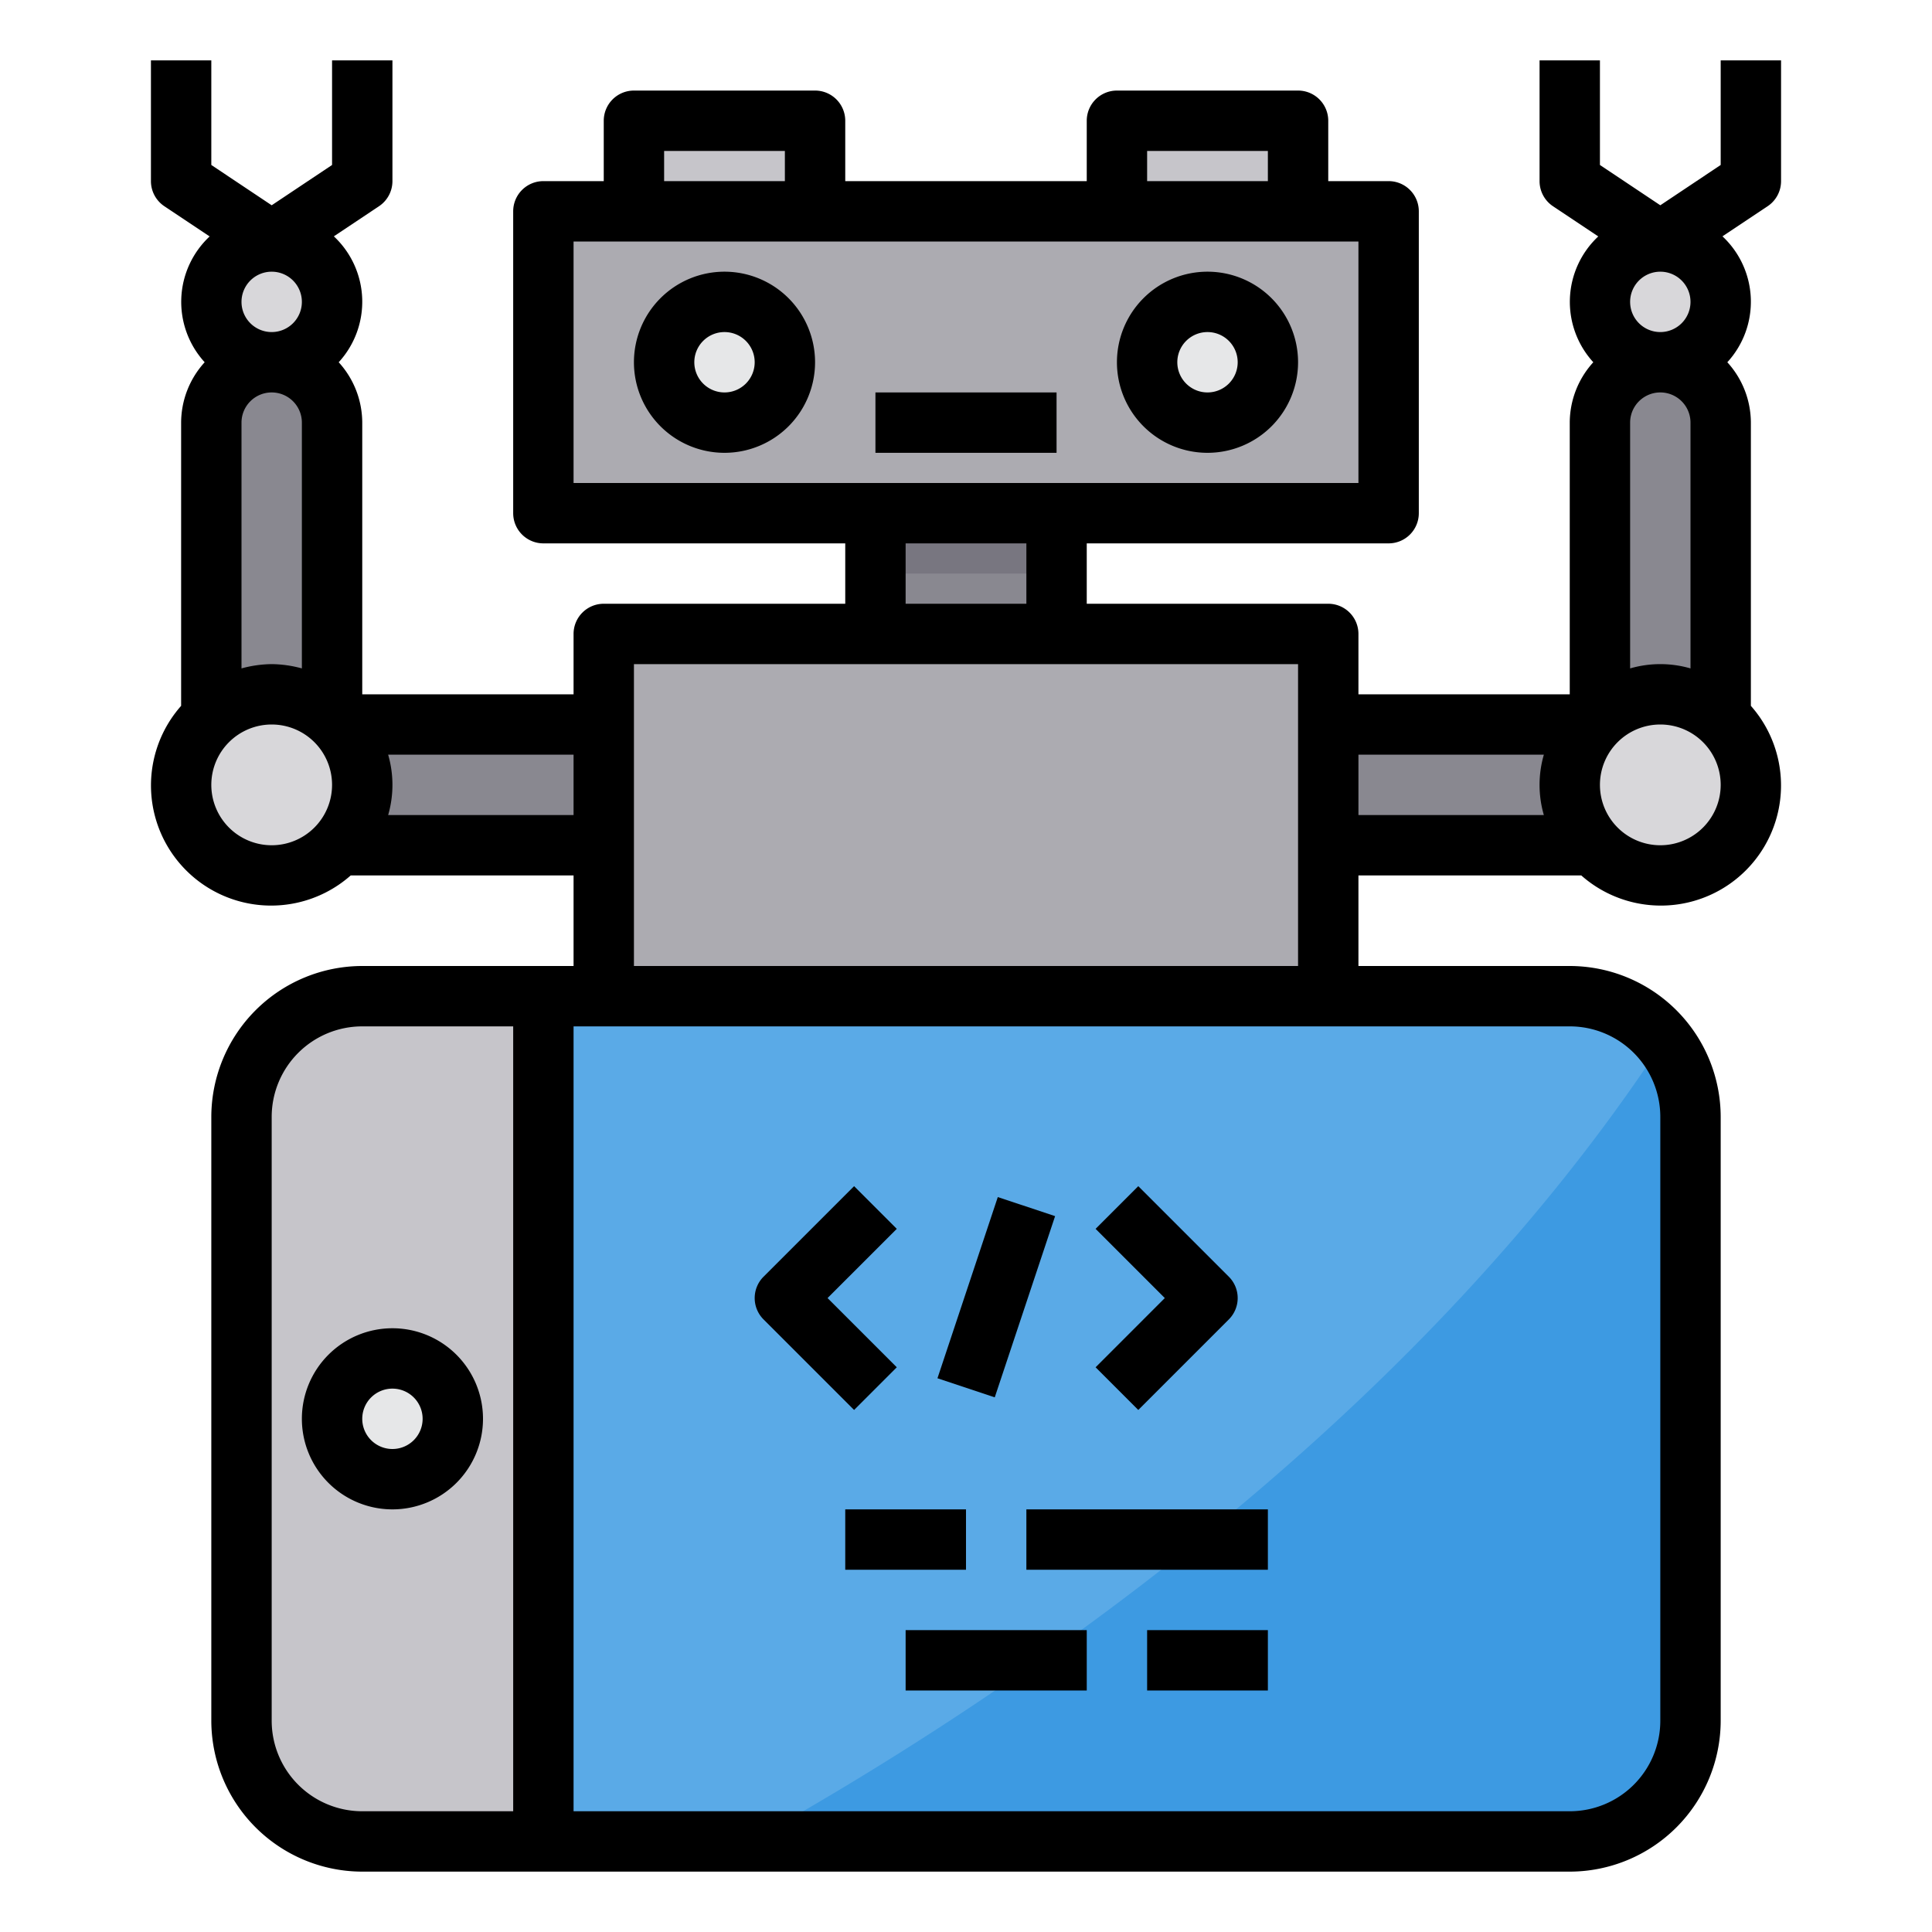 <svg height="512" viewBox="0 0 64 64" width="512" xmlns="http://www.w3.org/2000/svg"><g fill="#898890"><path d="m55 12a2.006 2.006 0 0 0 -2 2v10h4v-10a2.006 2.006 0 0 0 -2-2z"/><path d="m52.77 24h-.77-8v4h8 .77.23v-4z"/><path d="m12 24h-.77-.23v4h.23.77 8v-4z"/><path d="m9 12a2.006 2.006 0 0 0 -2 2v10h4v-10a2.006 2.006 0 0 0 -2-2z"/></g><path d="m18 7h28v10h-28z" fill="#acabb1"/><path d="m18 33v28h-6a4.012 4.012 0 0 1 -4-4v-20a4 4 0 0 1 4-4z" fill="#c6c5ca"/><circle cx="13" cy="47" fill="#e6e7e8" r="2"/><path d="m56 37v19c0 2.21-1.79 5-4 5h-34v-28h34a4.028 4.028 0 0 1 4 4z" fill="#5aaae7"/><path d="m57 23.77a2.94 2.94 0 0 1 1 2.23 3 3 0 0 1 -3 3 3 3 0 0 1 -2.23-5 2.5 2.5 0 0 1 .23-.23 2.982 2.982 0 0 1 4 0z" fill="#d8d7da"/><circle cx="55" cy="10" fill="#d8d7da" r="2"/><path d="m37 4h6v3h-6z" fill="#c6c5ca"/><path d="m21 4h6v3h-6z" fill="#c6c5ca"/><circle cx="24" cy="12" fill="#e6e7e8" r="2"/><circle cx="40" cy="12" fill="#e6e7e8" r="2"/><path d="m11.23 24a3 3 0 0 1 -2.23 5 3 3 0 0 1 -3-3 3 3 0 0 1 5-2.23 2.5 2.5 0 0 1 .23.23z" fill="#d8d7da"/><path d="m29 17h6v4h-6z" fill="#898890"/><path d="m44 28v5h-24v-5-4-3h9 6 9v3z" fill="#acabb1"/><circle cx="9" cy="10" fill="#d8d7da" r="2"/><path d="m56 37v19c0 2.21-1.79 5-4 5h-27.15c7.81-4.35 21.66-13.38 30.25-26.51a3.969 3.969 0 0 1 .9 2.51z" fill="#3d9ae2"/><path d="m29 17h6v2h-6z" fill="#787680"/><path d="m24 9a3 3 0 1 0 3 3 3 3 0 0 0 -3-3zm0 4a1 1 0 1 1 1-1 1 1 0 0 1 -1 1z"/><path d="m40 9a3 3 0 1 0 3 3 3 3 0 0 0 -3-3zm0 4a1 1 0 1 1 1-1 1 1 0 0 1 -1 1z"/><path d="m29 13h6v2h-6z"/><path d="m59 6v-4h-2v3.465l-2 1.335-2-1.335v-3.465h-2v4a1 1 0 0 0 .445.832l1.5 1a2.965 2.965 0 0 0 -.165 4.168 2.981 2.981 0 0 0 -.78 2v9h-7v-2a1 1 0 0 0 -1-1h-8v-2h10a1 1 0 0 0 1-1v-10a1 1 0 0 0 -1-1h-2v-2a1 1 0 0 0 -1-1h-6a1 1 0 0 0 -1 1v2h-8v-2a1 1 0 0 0 -1-1h-6a1 1 0 0 0 -1 1v2h-2a1 1 0 0 0 -1 1v10a1 1 0 0 0 1 1h10v2h-8a1 1 0 0 0 -1 1v2h-7v-9a2.981 2.981 0 0 0 -.78-2 2.965 2.965 0 0 0 -.161-4.171l1.5-1a1 1 0 0 0 .441-.829v-4h-2v3.465l-2 1.335-2-1.335v-3.465h-2v4a1 1 0 0 0 .445.832l1.5 1a2.965 2.965 0 0 0 -.165 4.168 2.981 2.981 0 0 0 -.78 2v9.382a3.98 3.98 0 0 0 5.618 5.618h7.382v3h-7a5.006 5.006 0 0 0 -5 5v20a5.006 5.006 0 0 0 5 5h40a5.006 5.006 0 0 0 5-5v-20a5.006 5.006 0 0 0 -5-5h-7v-3h7.382a3.98 3.98 0 0 0 5.618-5.618v-9.382a2.981 2.981 0 0 0 -.78-2 2.965 2.965 0 0 0 -.161-4.171l1.5-1a1 1 0 0 0 .441-.829zm-4 5a1 1 0 1 1 1-1 1 1 0 0 1 -1 1zm1 3v8.142a3.592 3.592 0 0 0 -2 0v-8.142a1 1 0 0 1 2 0zm-18-9h4v1h-4zm-16 0h4v1h-4zm-3 3h26v8h-26zm11 10h4v2h-4zm-21-5a1 1 0 0 1 1 1v8.142a3.939 3.939 0 0 0 -1-.142 3.939 3.939 0 0 0 -1 .142v-8.142a1 1 0 0 1 1-1zm-1-3a1 1 0 1 1 1 1 1 1 0 0 1 -1-1zm1 18a2 2 0 1 1 2-2 2 2 0 0 1 -2 2zm3.858-1a3.592 3.592 0 0 0 0-2h6.142v2zm-3.858 30v-20a3 3 0 0 1 3-3h5v26h-5a3 3 0 0 1 -3-3zm46-20v20a3 3 0 0 1 -3 3h-33v-26h33a3 3 0 0 1 3 3zm-34-5v-10h22v10zm24-7h6.142a3.592 3.592 0 0 0 0 2h-6.142zm10 3a2 2 0 1 1 2-2 2 2 0 0 1 -2 2z"/><path d="m13 44a3 3 0 1 0 3 3 3 3 0 0 0 -3-3zm0 4a1 1 0 1 1 1-1 1 1 0 0 1 -1 1z"/><path d="m28.293 46.707 1.414-1.414-2.293-2.293 2.293-2.293-1.414-1.414-3 3a1 1 0 0 0 0 1.414z"/><path d="m37.707 46.707 3-3a1 1 0 0 0 0-1.414l-3-3-1.414 1.414 2.293 2.293-2.293 2.293z"/><path d="m29.838 42h6.325v2h-6.325z" transform="matrix(.316 -.949 .949 .316 -18.232 60.701)"/><path d="m28 50h4v2h-4z"/><path d="m34 50h8v2h-8z"/><path d="m30 54h6v2h-6z"/><path d="m38 54h4v2h-4z"/></svg>